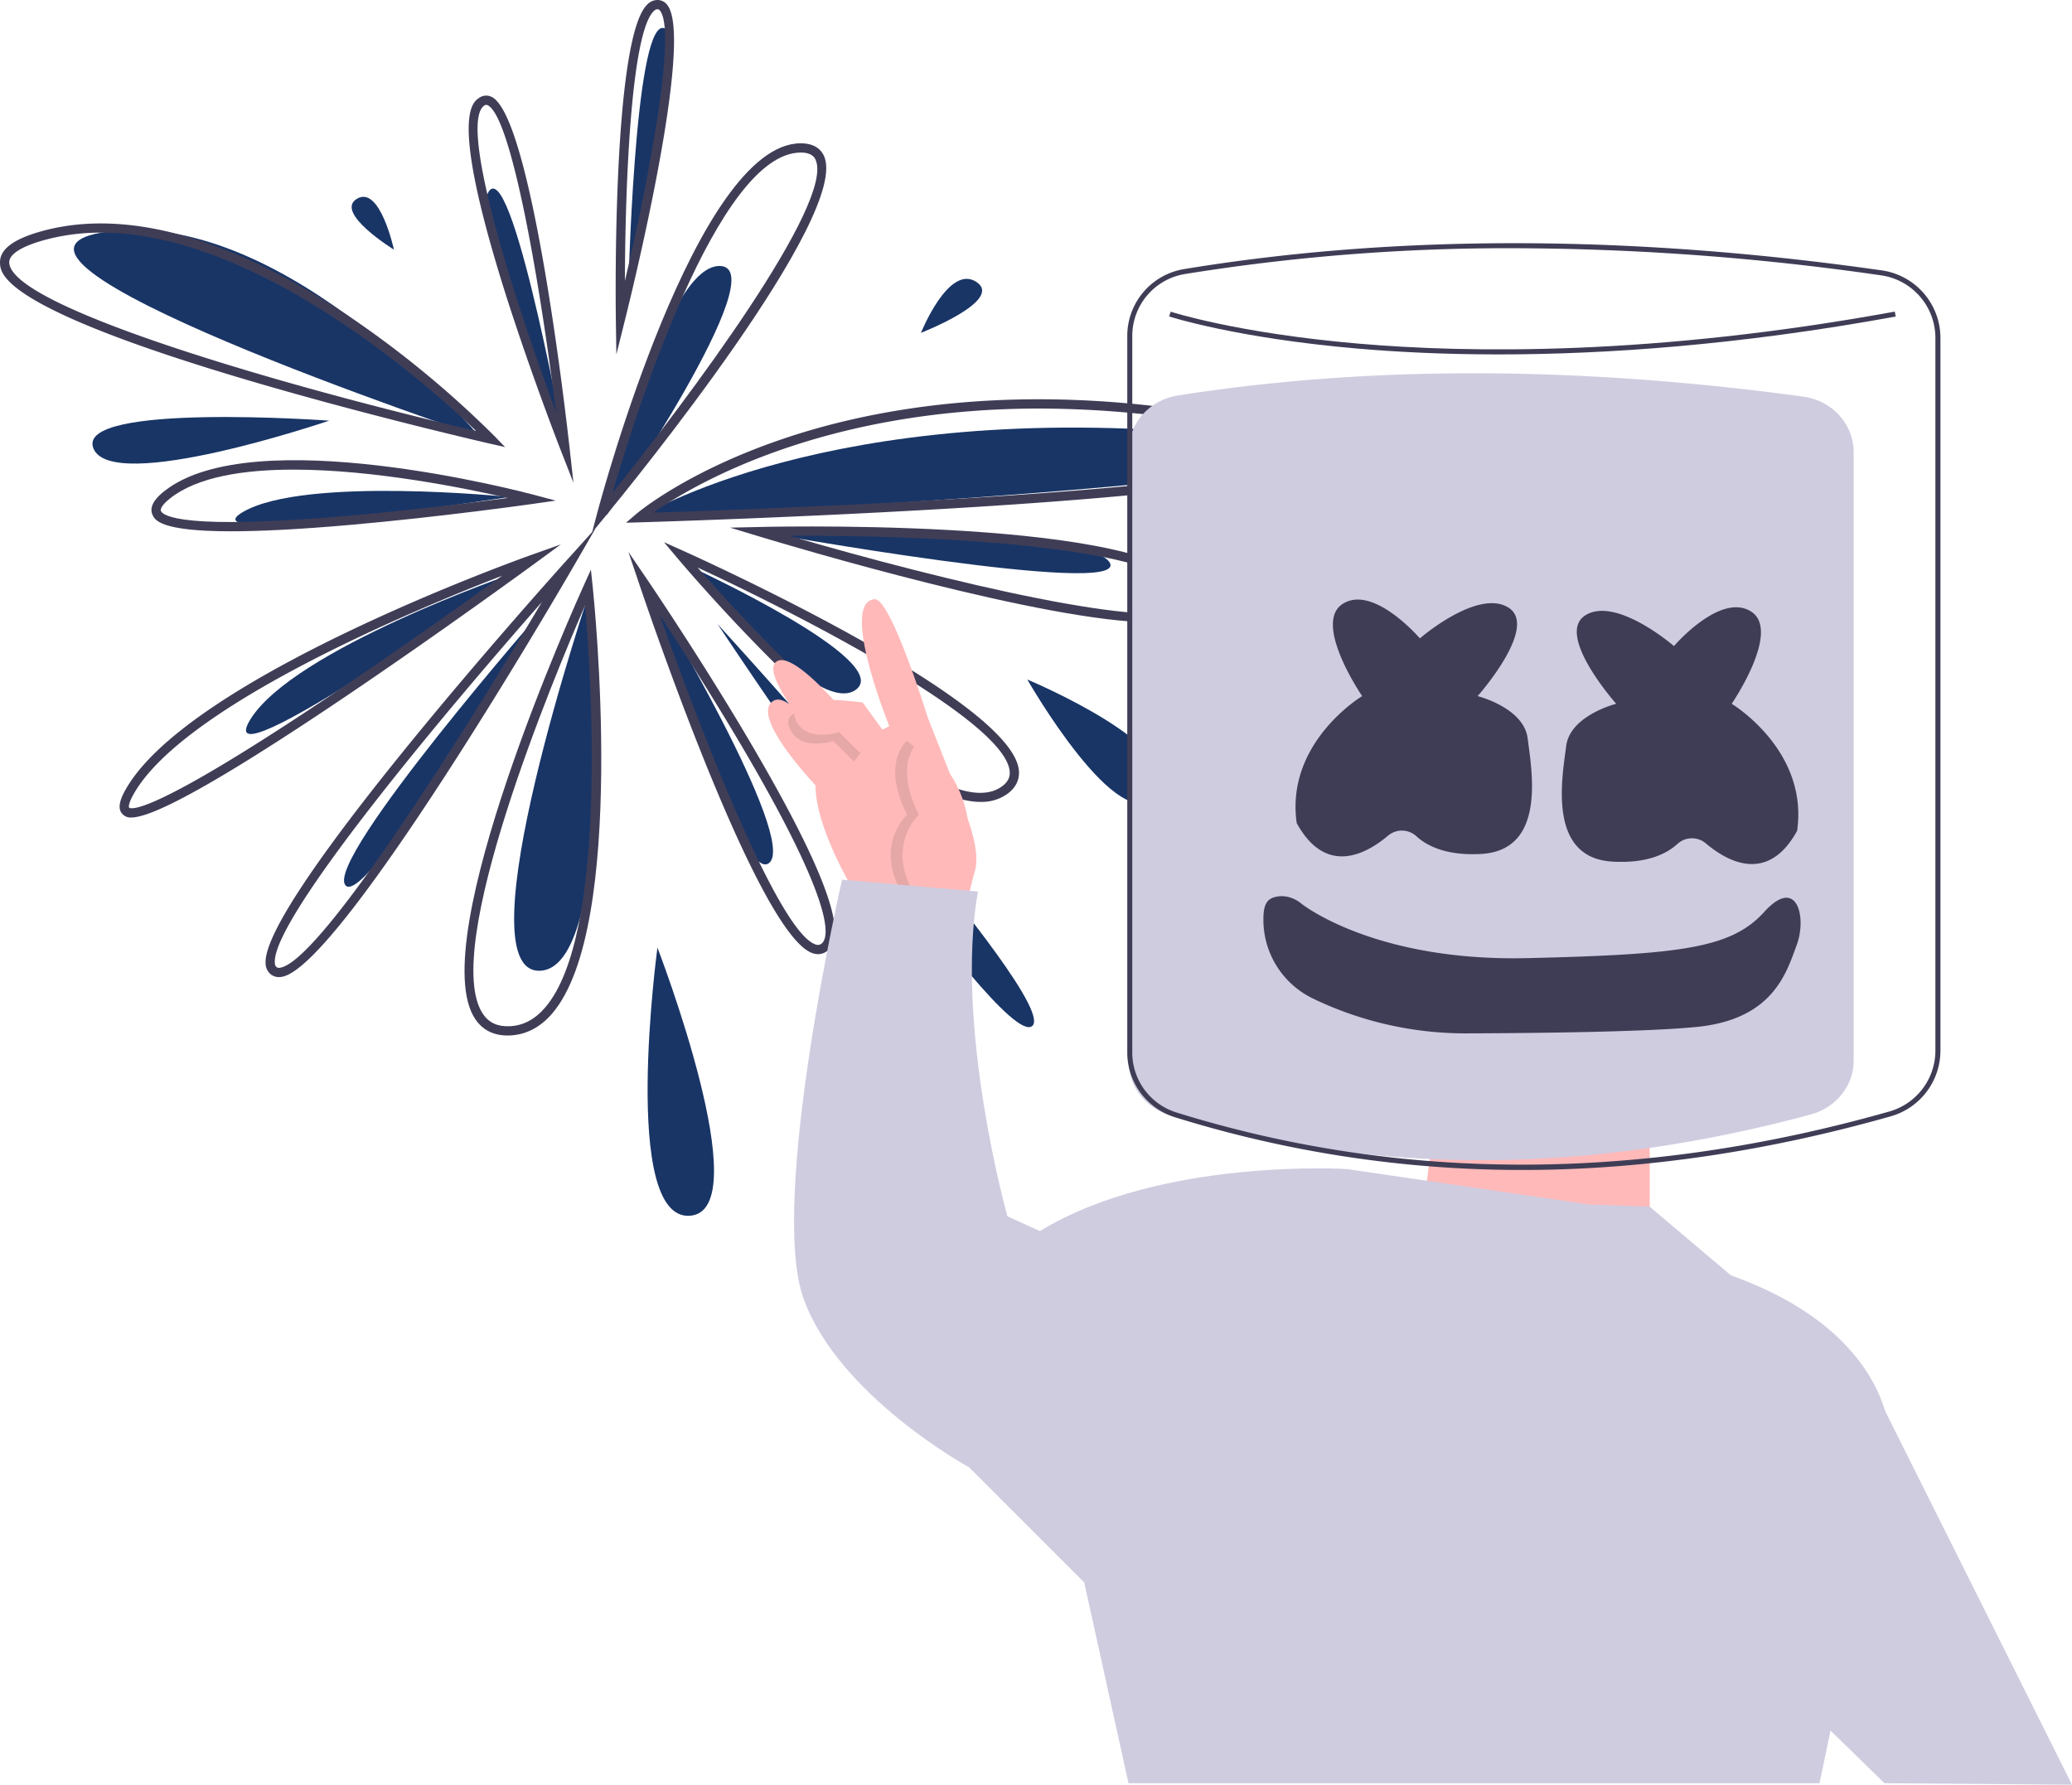 <svg xmlns="http://www.w3.org/2000/svg" width="885.584" height="762.892" viewBox="0 0 885.584 762.892">
  <g id="undraw_mello_otq1" transform="translate(0 0)">
    <path id="Path_1" data-name="Path 1" d="M376.948,313.578s-94.716,32.622-112.88,62.735S376.948,313.578,376.948,313.578Z" transform="translate(-157.206 -68.554)" fill="#193566"/>
    <path id="Path_2" data-name="Path 2" d="M213.3,418a4.616,4.616,0,0,1-3.593-1.326c-2.947-2.654-.538-7.672,1.528-11.217,27.71-47.5,167.04-97.558,172.956-99.665l12.742-4.538-10.91,7.993c-.4.3-40.936,29.965-82.431,57.917C239.079,410.618,219.927,418,213.3,418ZM371.8,314.667c-36.585,14.161-135.179,55.1-157.158,92.779-2.927,5.017-2.308,6.277-2.3,6.288.592.639,8.08,4.649,88.552-49.526C328.951,345.323,356.626,325.6,371.8,314.667Z" transform="translate(-157.206 -68.554)" fill="#3f3d56"/>
    <path id="Path_3" data-name="Path 3" d="M374.895,280.994s-87.284-8.972-113.763,6.36S374.895,280.994,374.895,280.994Z" transform="translate(-157.206 -68.554)" fill="#193566"/>
    <path id="Path_4" data-name="Path 4" d="M255.955,295.659c-30.553,0-32.65-4.9-33.611-7.137-1.92-4.481,3.423-8.7,5.179-10.086,37.886-29.912,152.959.316,157.839,1.617l9.359,2.5-9.589,1.369c-.386.055-38.941,5.539-77.849,8.972C284.591,294.892,268.044,295.659,255.955,295.659ZM282.729,269.3c-21.52,0-41.207,3.117-52.756,12.236-3.485,2.751-4.35,4.607-4,5.427.886,2.065,9.34,8.309,80.958,1.99,26.688-2.355,53.207-5.677,67.292-7.54C356.181,277.259,317.114,269.3,282.729,269.3Z" transform="translate(-157.206 -68.554)" fill="#3f3d56"/>
    <path id="Path_5" data-name="Path 5" d="M399.874,265.621S355.97,160.2,366.608,149.768,399.874,265.621,399.874,265.621Z" transform="translate(-157.206 -68.554)" fill="#193566"/>
    <path id="Path_6" data-name="Path 6" d="M402.3,274.894l-5.459-13.949c-.133-.342-13.491-34.558-24.5-69.784-22.672-72.549-13.379-78.744-10.326-80.78a5.14,5.14,0,0,1,5.247-.443c17.124,7.979,31.769,135.549,33.382,150.069ZM365.026,113.373a1.466,1.466,0,0,0-.814.3c-10.911,7.274,11.208,78.888,30.651,131.011-6.669-53.746-18.949-126.353-29.266-131.161a1.342,1.342,0,0,0-.571-.145Z" transform="translate(-157.206 -68.554)" fill="#3f3d56"/>
    <path id="Path_7" data-name="Path 7" d="M416.468,288.8s23.564-106.554,48.251-106.554S416.468,288.8,416.468,288.8Z" transform="translate(-157.206 -68.554)" fill="#193566"/>
    <path id="Path_8" data-name="Path 8" d="M410.251,296.156l2.331-8.773c1.712-6.434,42.4-157.573,86.878-157.573,6.1,0,8.728,2.861,9.863,5.26,11.86,25.118-82.506,140.95-93.3,154.075ZM499.46,133.762c-35.5,0-70.793,112.209-80.47,145.466,31.842-39.562,95.309-124.36,86.759-142.47C505.4,136.017,504.334,133.762,499.46,133.762Z" transform="translate(-157.206 -68.554)" fill="#3f3d56"/>
    <path id="Path_9" data-name="Path 9" d="M430.3,289.866s81.016-51.2,247-35.568S430.3,289.866,430.3,289.866Z" transform="translate(-157.206 -68.554)" fill="#193566"/>
    <path id="Path_10" data-name="Path 10" d="M424.773,292l4.241-3.636c.859-.736,21.512-18.194,62.894-32.233,38.081-12.922,101.56-25.095,187.714-9.707,36.4,6.5,41.125,11.344,40.809,15.609-.313,4.214-1.046,14.085-146.479,23.235-71.068,4.471-142.88,6.551-143.6,6.572ZM601.432,243.19c-93.582,0-148.908,33.251-164.95,44.508,18.99-.608,78.368-2.67,137.232-6.374,135.14-8.5,142.644-17.8,142.776-19.582.015-.19-.085-4.734-37.561-11.427a440.494,440.494,0,0,0-77.5-7.125Z" transform="translate(-157.206 -68.554)" fill="#3f3d56"/>
    <path id="Path_11" data-name="Path 11" d="M481.676,295.87s141.911-1.895,149.884,13.259S481.676,295.87,481.676,295.87Z" transform="translate(-157.206 -68.554)" fill="#193566"/>
    <path id="Path_12" data-name="Path 12" d="M649.733,334.59c-45.3,0-154.178-32.526-168.63-36.905L469.26,294.1l12.371-.278c18.153-.406,177.641-3.06,187.674,29.049,1.189,3.8-.189,6.243-1.555,7.621C664.894,333.37,658.505,334.59,649.733,334.59Zm-155.113-37c66.565,19.509,158.993,41.552,170.324,30.118.614-.619,1.235-1.595.591-3.66C658.407,301.236,549.63,297.216,494.62,297.589Z" transform="translate(-157.206 -68.554)" fill="#3f3d56"/>
    <path id="Path_13" data-name="Path 13" d="M454.012,311.6s85.715,39.618,68.966,51.808S454.012,311.6,454.012,311.6Z" transform="translate(-157.206 -68.554)" fill="#193566"/>
    <path id="Path_14" data-name="Path 14" d="M576.385,411.343c-41.463,0-125.887-99.73-129.814-104.4l-5.557-6.606,7.879,3.531c5.749,2.577,140.829,63.466,143.785,93.964.392,4.045-1.384,7.582-5.133,10.229a18.882,18.882,0,0,1-11.159,3.278ZM455.415,311.189c32.6,37.4,105.133,111.1,129.849,93.647,2.632-1.857,3.738-3.961,3.481-6.62C586.618,376.288,498.347,331.072,455.415,311.189Z" transform="translate(-157.206 -68.554)" fill="#3f3d56"/>
    <path id="Path_15" data-name="Path 15" d="M596.284,359.026s71.136,29.64,55.328,49.4S596.284,359.026,596.284,359.026Z" transform="translate(-157.206 -68.554)" fill="#193566"/>
    <path id="Path_16" data-name="Path 16" d="M463.892,335.314s148.2,162.032,134.368,171.912S463.892,335.314,463.892,335.314Z" transform="translate(-157.206 -68.554)" fill="#193566"/>
    <path id="Path_17" data-name="Path 17" d="M436.228,323.458s62.4,103.92,49.662,114.023S436.228,323.458,436.228,323.458Z" transform="translate(-157.206 -68.554)" fill="#193566"/>
    <path id="Path_18" data-name="Path 18" d="M506.853,476.409a7.308,7.308,0,0,1-2.289-.384c-22.874-7.514-68.979-142.5-74.16-157.864L425.8,304.495l8.114,11.923c.241.356,24.493,36.052,46.015,72.982,39.786,68.27,36.489,81.694,30.547,85.853A6.221,6.221,0,0,1,506.853,476.409ZM439.175,331.455c16.817,47.739,50.674,135.577,66.622,140.817a2.505,2.505,0,0,0,2.41-.257c3.265-2.285,6.713-14.715-31.687-80.61-13.624-23.379-28.351-46.269-37.345-59.952Z" transform="translate(-157.206 -68.554)" fill="#3f3d56"/>
    <path id="Path_19" data-name="Path 19" d="M409.831,319.506s-56.157,165.7-21.7,163.995S409.831,319.506,409.831,319.506Z" transform="translate(-157.206 -68.554)" fill="#193566"/>
    <path id="Path_20" data-name="Path 20" d="M374.156,511.193c-6.048,0-10.7-2.364-13.832-7.034-22.232-33.135,43.626-179.265,46.44-185.47l3-6.622.76,7.232c.623,5.917,14.886,145.366-17.423,182.62-5.108,5.887-11.185,9-18.06,9.257C374.746,511.188,374.449,511.193,374.156,511.193Zm33.137-183.908c-13.02,29.937-62.072,147.271-43.686,174.672,2.5,3.736,6.2,5.467,11.293,5.27,5.82-.216,10.8-2.8,15.221-7.9,27.008-31.141,19.712-141.955,17.172-172.044Z" transform="translate(-157.206 -68.554)" fill="#3f3d56"/>
    <path id="Path_21" data-name="Path 21" d="M390.435,327.743S296.17,435.558,304.8,446.913,390.435,327.743,390.435,327.743Z" transform="translate(-157.206 -68.554)" fill="#193566"/>
    <path id="Path_22" data-name="Path 22" d="M276.438,486.217a5.52,5.52,0,0,1-3.456-1.144,6.086,6.086,0,0,1-2.242-4.492C268.372,453.8,393.85,314.23,399.192,308.3l12.632-14.015-9.453,16.329c-4.029,6.958-98.958,170.476-124.521,175.459a7.386,7.386,0,0,1-1.411.142ZM388.8,325.926c-41.573,47.217-115.766,135.713-114.122,154.307a2.163,2.163,0,0,0,.733,1.721,1.924,1.924,0,0,0,1.683.241c17.667-3.443,79.38-101.866,111.706-156.268Z" transform="translate(-157.206 -68.554)" fill="#3f3d56"/>
    <path id="Path_23" data-name="Path 23" d="M362.142,255.143s-82.183-97.076-158.179-87.668S362.142,255.143,362.142,255.143Z" transform="translate(-157.206 -68.554)" fill="#193566"/>
    <path id="Path_24" data-name="Path 24" d="M373.1,259.679l-6.468-1.478c-.519-.119-52.461-12.032-103.813-27.229-105.156-31.119-105.5-45.429-105.606-50.13-.135-5.673,5.64-10.061,17.657-13.415,44.593-12.447,94.944,12.071,129.32,34.837a430,430,0,0,1,64.3,52.639ZM200.385,168a90.662,90.662,0,0,0-24.459,3.233c-9.606,2.68-14.849,6.059-14.768,9.514.45,18.972,117.068,52.8,199.539,72.027C341.2,234.074,267.548,168,200.385,168Z" transform="translate(-157.206 -68.554)" fill="#3f3d56"/>
    <path id="Path_25" data-name="Path 25" d="M297.908,248.37s-108.68-7.9-100.776,11.856S297.908,248.37,297.908,248.37Z" transform="translate(-157.206 -68.554)" fill="#193566"/>
    <path id="Path_26" data-name="Path 26" d="M325.572,175.258s-5.928-27.664-15.808-21.736S325.572,175.258,325.572,175.258Z" transform="translate(-157.206 -68.554)" fill="#193566"/>
    <path id="Path_27" data-name="Path 27" d="M425.688,194.832S452.8,80.893,440.514,80.475,425.688,194.832,425.688,194.832Z" transform="translate(-157.206 -68.554)" fill="#193566"/>
    <path id="Path_28" data-name="Path 28" d="M420.642,220.058l-.222-15.131c-.071-4.86-1.578-119.207,13.288-134.3a6.239,6.239,0,0,1,4.5-2.077,5.26,5.26,0,0,1,4.234,2.168c11.439,14.652-15.065,122.416-18.126,134.656ZM438.2,72.506c-.2,0-.8,0-1.681.9-9.818,9.965-12.1,76.256-12.23,115.243,10.883-46.455,21.975-106.6,15.03-115.494A1.333,1.333,0,0,0,438.2,72.506Z" transform="translate(-157.206 -68.554)" fill="#3f3d56"/>
    <path id="Path_29" data-name="Path 29" d="M550.836,210.826s11.856-29.64,23.712-21.736S550.836,210.826,550.836,210.826Z" transform="translate(-157.206 -68.554)" fill="#193566"/>
    <path id="Path_30" data-name="Path 30" d="M438.2,473.634S422.4,590.218,452.036,588.242,438.2,473.634,438.2,473.634Z" transform="translate(-157.206 -68.554)" fill="#193566"/>
    <path id="Path_31" data-name="Path 31" d="M520.894,447.121s-15.146-25.243-15.146-42.913c0,0-26.505-27.767-18.932-35.34S510.8,390.324,510.8,390.324,480.505,356.246,489.34,351.2,527.2,384.013,527.2,384.013l10.1-5.049s-21.447-52.9-6.311-54.272c6.942-.631,22.719,50.486,22.719,50.486l16.408,41.651s6.311,15.146,3.786,23.981a166.582,166.582,0,0,0-3.786,16.408Z" transform="translate(-157.206 -68.554)" fill="#ffb9b9"/>
    <path id="Path_32" data-name="Path 32" d="M560.021,453.432s8.835-13.884,5.638-35.083-20.783-33.073-20.783-33.073-11.359,8.835,0,31.554c0,0-13.884,12.621-2.524,32.816" transform="translate(-157.206 -68.554)" opacity="0.1"/>
    <path id="Path_33" data-name="Path 33" d="M565.069,453.432s8.835-13.884,5.638-35.083-20.783-33.073-20.783-33.073-11.359,8.835,0,31.554c0,0-13.884,12.621-2.524,32.816" transform="translate(-157.206 -68.554)" fill="#ffb9b9"/>
    <path id="Path_34" data-name="Path 34" d="M530.36,383.382l-6.942-10.728s-32.816-5.049-29.03,6.311,18.932,6.311,18.932,6.311l8.835,8.835Z" transform="translate(-157.206 -68.554)" opacity="0.1"/>
    <path id="Path_35" data-name="Path 35" d="M536.04,382.751l-10.1-13.884s-32.816-5.049-29.03,6.311,18.932,6.311,18.932,6.311l8.835,8.835Z" transform="translate(-157.206 -68.554)" fill="#ffb9b9"/>
    <path id="Path_36" data-name="Path 36" d="M612.963,480.17l-6.311,50.486,98.448,6.311V476.384Z" fill="#ffb9b9"/>
    <path id="Path_37" data-name="Path 37" d="M1042.79,831.446,962.955,671.77c-4.77-15.794-19.664-41.517-65.94-58.045l-34.709-29.362-25.874-.929-103.5-15.146s-79.516-5.049-131.264,26.505l-13.883-6.311S565.069,507.7,575.167,449.645L517.107,444.6S485.554,582.171,500.7,623.822s70.681,71.943,70.681,71.943L620.6,744.989l18.932,85.826H934.88l4.7-22.519,23.068,22.519Z" transform="translate(-157.206 -68.554)" fill="#cfcce0"/>
    <path id="Path_38" data-name="Path 38" d="M931.166,544.944c-92.988,25.11-184.381,26.885-273.844.387-10.516-3.115-17.706-12.348-17.706-22.828V261.167c0-11.693,8.9-21.668,21.023-23.57,84.393-13.235,173.8-12.21,267.3.494,12.355,1.679,21.527,11.768,21.527,23.644V521.95C949.471,532.65,941.983,542.023,931.166,544.944Z" transform="translate(-157.206 -68.554)" fill="#cfcce0"/>
    <path id="Path_39" data-name="Path 39" d="M739.4,366.112s-21.388-31.259-8.226-39.485,32.9,14.807,32.9,14.807,24.678-21.388,37.84-13.162-13.162,37.84-13.162,37.84,19.742,4.936,21.388,18.1,8.226,47.711-19.742,49.356c-14.983.881-23.356-3.431-27.9-7.625a9.169,9.169,0,0,0-12.077-.143c-9.484,7.99-26.565,17.2-38.992-5.393C706.492,385.855,739.4,366.112,739.4,366.112Z" transform="translate(-157.206 -68.554)" fill="#3f3d56"/>
    <path id="Path_40" data-name="Path 40" d="M897.336,369.4s21.388-31.259,8.226-39.485-32.9,14.807-32.9,14.807-24.678-21.388-37.84-13.162S847.98,369.4,847.98,369.4s-19.742,4.936-21.388,18.1-8.226,47.711,19.742,49.356c14.983.881,23.356-3.431,27.9-7.625a9.169,9.169,0,0,1,12.077-.143c9.484,7.99,26.565,17.2,38.992-5.393C930.24,389.145,897.336,369.4,897.336,369.4Z" transform="translate(-157.206 -68.554)" fill="#3f3d56"/>
    <path id="Path_41" data-name="Path 41" d="M713.431,454.835s30.862,24.848,96.672,23.281,87.092-4.253,101.159-19.764,18.236,2.4,13.868,14.147-9.978,31.783-42.763,35.032c-21.583,2.138-68.233,2.645-97.59,2.742A150.031,150.031,0,0,1,718.811,495.6q-.409-.2-.814-.4a37.348,37.348,0,0,1-20.809-33.474c0-5.534.977-8.525,4.579-9.615C708.26,450.146,713.431,454.835,713.431,454.835Z" transform="translate(-157.206 -68.554)" fill="#3f3d56"/>
    <path id="Path_42" data-name="Path 42" d="M807.837,568.673A498.467,498.467,0,0,1,659.5,546.17,28.978,28.978,0,0,1,639.005,518.4V212.246a28.958,28.958,0,0,1,24.333-28.671c90.637-14.939,191-14.745,298.3.576a29.181,29.181,0,0,1,24.918,28.761V517.755a29.214,29.214,0,0,1-21.185,27.97c-52.543,14.911-104.487,22.629-154.391,22.939C809.934,568.67,808.881,568.673,807.837,568.673Zm-3.5-394.015a865.241,865.241,0,0,0-140.653,11.033,26.819,26.819,0,0,0-22.537,26.554V518.4a26.84,26.84,0,0,0,18.983,25.719c95.892,29.85,198.389,29.7,304.647-.46l.293,1.032-.293-1.032a27.06,27.06,0,0,0,19.627-25.907V212.911a27.025,27.025,0,0,0-23.076-26.637A1112.344,1112.344,0,0,0,804.34,174.658Z" transform="translate(-157.206 -68.554)" fill="#3f3d56"/>
    <path id="Path_43" data-name="Path 43" d="M797.75,220.052c-23.635,0-43.859-1.06-60.419-2.5-52.083-4.517-80.149-13.635-80.427-13.726l.672-2.037c.276.091,28.172,9.145,80.04,13.635,47.872,4.146,126.54,5.138,229.435-13.672l.385,2.111C899.838,216.223,842.652,220.052,797.75,220.052Z" transform="translate(-157.206 -68.554)" fill="#3f3d56"/>
  </g>
</svg>
